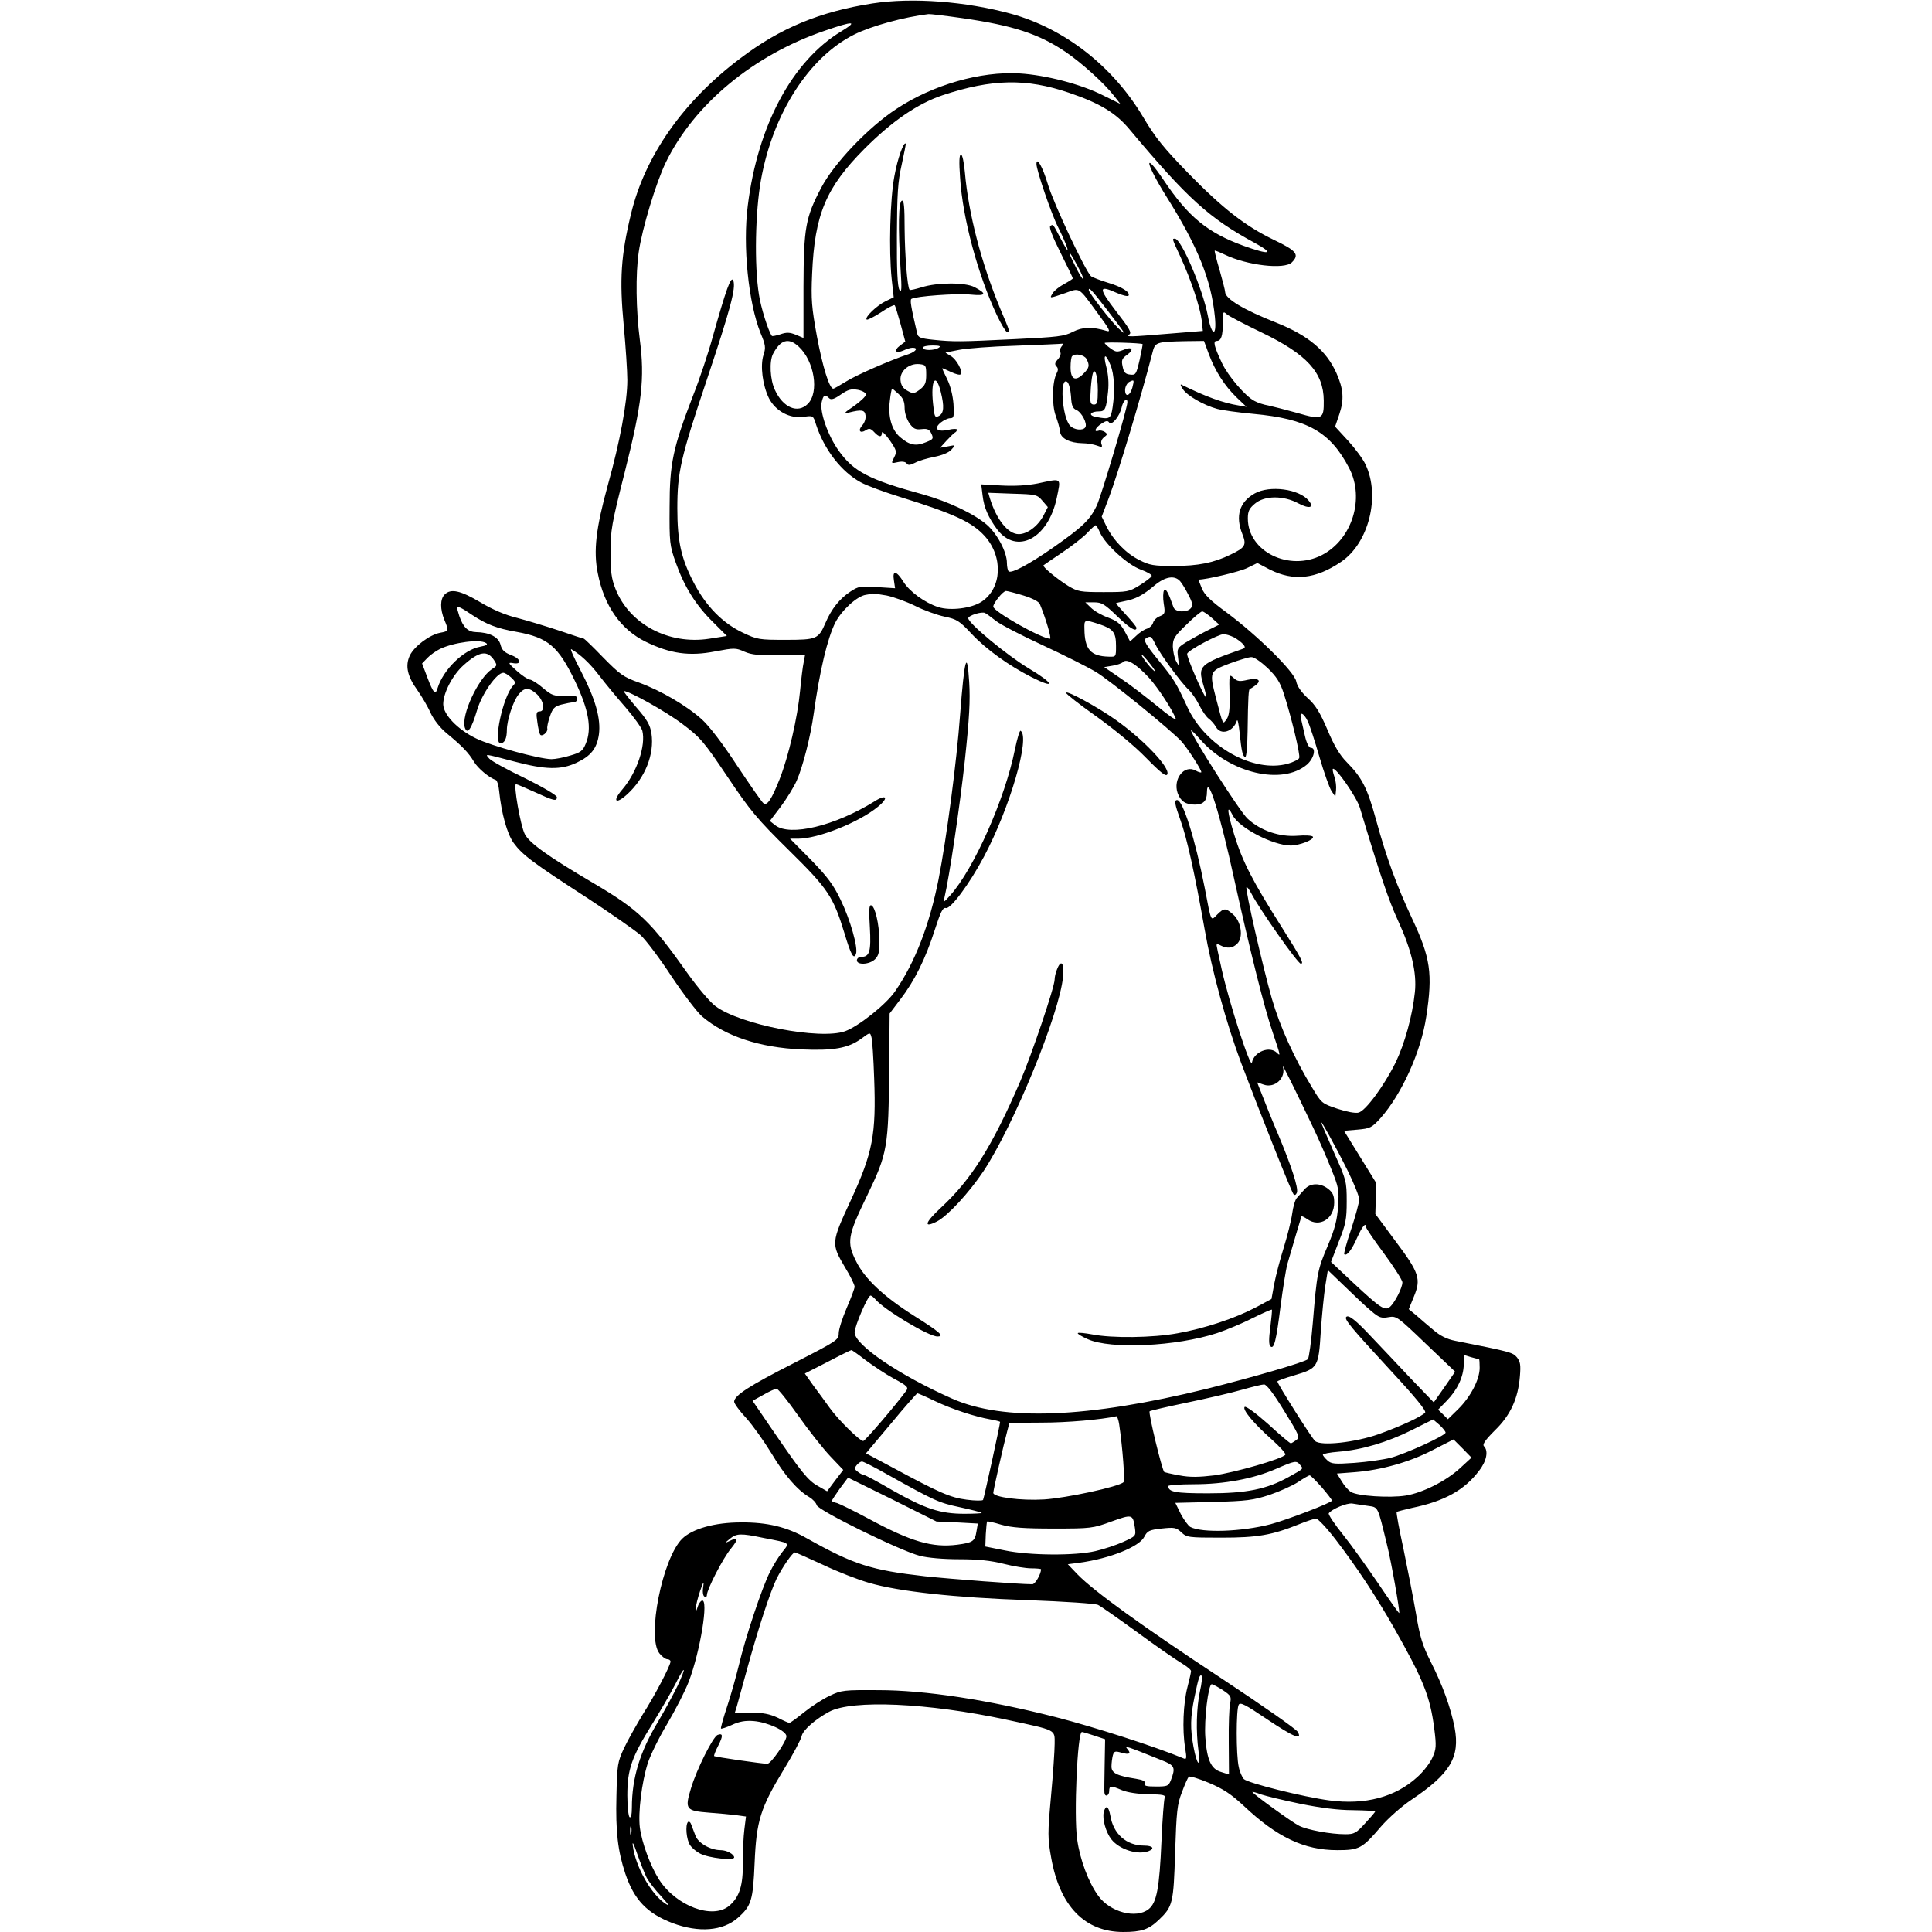 <?xml version="1.0" standalone="no"?>
<!DOCTYPE svg PUBLIC "-//W3C//DTD SVG 20010904//EN"
 "http://www.w3.org/TR/2001/REC-SVG-20010904/DTD/svg10.dtd">
<svg version="1.0" xmlns="http://www.w3.org/2000/svg"
 width="850pt" height="850pt" viewBox="0 0 850 850"
 preserveAspectRatio="xMidYMid meet">
<g transform="translate(0,850) scale(0.1,-0.1)"
fill="#000000" stroke="none">
<path d="M3839 8485 c-231 -36 -406 -108 -581 -241 -251 -188 -421 -430 -482
-686 -44 -181 -51 -287 -32 -488 9 -96 16 -205 16 -242 0 -96 -32 -270 -86
-463 -52 -189 -64 -289 -44 -387 28 -144 101 -248 212 -302 107 -52 191 -64
304 -42 85 16 91 16 129 -1 32 -14 64 -17 154 -15 l113 1 -6 -32 c-4 -17 -11
-75 -16 -127 -11 -116 -50 -286 -90 -388 -35 -88 -54 -117 -70 -107 -7 4 -58
78 -116 165 -64 98 -123 175 -156 205 -68 61 -181 127 -277 162 -68 24 -84 36
-157 110 -44 46 -83 83 -85 83 -3 0 -51 16 -107 35 -57 19 -140 44 -185 56
-54 13 -110 37 -165 70 -86 51 -129 61 -156 33 -20 -20 -20 -64 -1 -111 20
-48 20 -50 -19 -57 -46 -9 -113 -59 -133 -100 -21 -45 -11 -91 33 -152 19 -27
46 -72 58 -100 15 -31 41 -65 71 -90 68 -56 97 -86 120 -125 18 -30 67 -71 97
-81 5 -2 12 -24 14 -48 10 -98 35 -189 64 -229 38 -52 83 -86 321 -240 107
-70 214 -145 237 -165 23 -21 85 -103 136 -181 52 -78 113 -158 135 -177 102
-87 253 -137 437 -145 141 -6 205 5 263 47 39 29 39 29 45 7 4 -12 9 -94 12
-182 9 -246 -6 -326 -102 -534 -88 -190 -88 -192 -25 -299 23 -37 41 -75 41
-83 0 -8 -16 -50 -35 -94 -19 -44 -35 -94 -35 -111 0 -29 -6 -33 -195 -130
-199 -101 -265 -144 -265 -171 0 -8 24 -41 53 -72 28 -31 78 -101 111 -155 58
-97 113 -161 167 -193 15 -9 30 -25 32 -35 6 -23 368 -201 454 -223 35 -9 103
-15 174 -15 83 0 138 -6 194 -20 43 -11 98 -20 122 -20 23 0 43 -2 43 -4 0
-22 -26 -66 -38 -66 -57 0 -359 23 -472 35 -238 27 -313 51 -520 167 -88 50
-174 71 -290 70 -116 0 -214 -28 -259 -72 -87 -87 -156 -433 -100 -504 11 -14
27 -26 35 -26 8 0 14 -5 14 -10 0 -17 -68 -148 -123 -234 -27 -45 -64 -110
-81 -146 -29 -62 -31 -73 -34 -212 -4 -156 6 -242 39 -341 39 -116 96 -175
208 -218 115 -43 221 -35 287 23 60 53 67 77 74 243 8 184 25 240 129 411 40
65 75 131 78 146 5 26 60 74 121 107 101 54 435 39 780 -35 223 -48 212 -42
212 -106 0 -29 -7 -133 -16 -230 -15 -166 -15 -184 1 -273 38 -212 148 -325
317 -325 80 0 112 11 156 53 62 59 65 73 72 297 6 180 9 212 30 265 12 33 26
64 30 68 4 4 44 -8 89 -27 64 -27 98 -50 153 -101 146 -138 266 -195 411 -195
98 0 110 7 193 104 33 38 92 90 134 118 170 114 214 187 190 316 -17 88 -53
188 -106 292 -35 70 -47 107 -64 210 -12 69 -37 197 -55 284 -19 88 -33 162
-30 164 2 2 33 10 68 18 141 29 230 78 294 163 34 43 42 88 22 108 -8 8 5 27
48 70 68 66 102 139 110 238 4 49 2 64 -13 83 -19 22 -25 24 -272 73 -36 7
-66 22 -95 47 -24 20 -58 49 -76 65 l-33 27 22 54 c33 79 25 105 -80 245 l-89
120 2 68 2 68 -71 115 -71 115 59 5 c56 5 63 8 102 51 93 105 178 292 201 446
29 190 19 259 -63 433 -67 143 -113 269 -157 430 -39 142 -61 187 -130 257
-30 30 -56 73 -85 143 -33 77 -53 109 -87 139 -28 26 -46 52 -50 73 -8 42
-170 202 -306 303 -71 52 -99 79 -110 108 -8 20 -15 37 -14 37 35 0 182 35
214 51 l45 22 55 -29 c104 -52 201 -42 313 34 122 82 174 289 108 428 -11 24
-46 71 -77 105 l-57 62 19 56 c21 63 18 109 -13 179 -44 99 -124 166 -264 222
-147 58 -226 106 -226 136 0 6 -11 49 -24 95 -14 46 -23 85 -22 86 1 2 21 -6
44 -17 99 -48 264 -67 296 -34 34 34 20 51 -78 98 -127 61 -227 139 -381 297
-105 108 -143 155 -195 243 -133 224 -344 389 -580 455 -201 55 -436 73 -611
46z m396 -65 c222 -32 336 -69 454 -149 69 -47 168 -136 211 -191 l29 -37 -77
38 c-97 49 -251 89 -367 96 -171 10 -381 -50 -541 -156 -124 -81 -275 -240
-331 -347 -69 -131 -77 -175 -78 -435 l0 -226 -33 14 c-27 11 -41 12 -69 2
-19 -6 -35 -9 -37 -7 -16 21 -49 127 -57 182 -21 130 -16 366 9 505 53 293
211 539 410 639 76 38 219 77 327 90 6 1 73 -7 150 -18z m-534 -58 c-215 -130
-367 -413 -411 -766 -23 -179 3 -429 56 -561 22 -53 24 -64 13 -97 -15 -47 -4
-133 24 -190 29 -57 93 -91 153 -82 41 6 42 6 54 -33 36 -111 112 -209 197
-255 27 -15 107 -44 178 -66 234 -73 311 -109 367 -170 83 -92 76 -230 -13
-289 -45 -30 -138 -41 -191 -24 -59 19 -126 68 -153 111 -31 50 -50 53 -42 6
l5 -34 -79 5 c-73 5 -82 4 -118 -20 -47 -31 -83 -76 -109 -137 -31 -72 -39
-75 -176 -75 -116 0 -124 1 -189 32 -88 42 -161 116 -215 220 -55 106 -72 181
-72 326 0 159 14 221 130 567 103 308 129 404 116 436 -10 22 -32 -41 -90
-247 -19 -70 -58 -187 -87 -260 -88 -229 -103 -297 -103 -489 -1 -156 0 -169
27 -245 38 -107 88 -187 163 -261 l62 -62 -77 -12 c-179 -28 -352 64 -413 219
-18 45 -22 77 -22 161 0 96 5 126 62 350 77 305 89 416 67 585 -17 131 -19
289 -5 385 15 105 77 309 120 397 125 255 385 471 699 578 127 44 148 43 72
-3z m1002 -270 c136 -46 207 -89 268 -163 254 -303 349 -389 550 -498 89 -49
66 -54 -51 -12 -158 58 -242 127 -350 288 -90 134 -82 79 10 -69 141 -224 199
-370 215 -532 9 -90 -14 -87 -31 5 -22 116 -117 339 -145 339 -13 0 -13 1 25
-81 46 -100 86 -221 93 -278 l5 -47 -148 -12 c-180 -15 -194 -15 -175 -3 11 7
-2 29 -59 102 -78 102 -78 117 4 80 25 -11 48 -16 51 -12 9 15 -29 39 -90 57
-33 10 -66 23 -74 28 -23 17 -167 323 -191 406 -22 74 -50 124 -50 88 0 -27
66 -221 95 -277 29 -58 46 -101 41 -101 -2 0 -16 24 -31 53 -33 63 -31 61 -44
53 -7 -5 10 -48 44 -116 30 -60 55 -112 55 -115 0 -2 -17 -13 -37 -24 -21 -11
-44 -29 -51 -40 -15 -25 -18 -25 53 -1 68 24 57 31 145 -89 52 -70 58 -83 39
-77 -64 19 -106 18 -149 -4 -38 -20 -68 -23 -254 -32 -246 -12 -269 -12 -359
-3 -58 6 -68 10 -72 29 -28 120 -32 147 -25 151 19 12 201 25 259 19 70 -7 75
3 18 33 -41 21 -163 21 -232 -1 -27 -8 -51 -14 -53 -11 -10 9 -21 153 -22 268
0 98 -3 128 -12 124 -15 -4 -17 -117 -6 -297 6 -92 5 -111 -5 -95 -8 14 -12
84 -11 240 1 183 4 235 21 310 11 50 19 92 18 93 -9 10 -36 -65 -50 -143 -19
-100 -25 -326 -12 -452 l9 -81 -35 -17 c-38 -18 -94 -71 -84 -81 3 -3 31 11
62 31 31 21 58 35 61 32 3 -2 14 -39 26 -82 l21 -78 -24 -18 c-29 -22 -18 -36
16 -21 14 7 32 12 40 12 26 0 16 -16 -17 -28 -82 -27 -235 -94 -278 -122 -26
-16 -50 -30 -54 -30 -17 0 -47 97 -72 231 -23 126 -26 161 -21 274 11 262 61
380 231 551 122 122 233 198 343 235 217 72 368 75 556 11z m36 -759 c17 -31
29 -58 27 -61 -3 -2 -19 23 -35 57 -39 77 -33 80 8 4z m127 -190 c90 -118 94
-123 55 -88 -32 30 -131 157 -131 169 0 14 12 2 76 -81z m685 -106 c199 -96
272 -176 273 -299 1 -83 -6 -87 -116 -55 -51 14 -109 29 -128 33 -19 3 -47 12
-61 20 -39 20 -115 108 -143 167 -35 74 -40 97 -23 97 20 0 27 22 27 82 0 48
1 50 18 35 9 -8 78 -44 153 -80z m-2037 -62 c69 -64 91 -201 40 -252 -44 -44
-109 -17 -145 62 -21 45 -25 125 -8 158 33 63 69 73 113 32z m1513 11 c1 -1
-5 -32 -13 -69 -15 -64 -17 -68 -42 -65 -21 2 -28 10 -33 36 -6 27 -3 35 20
51 33 24 21 38 -18 21 -26 -10 -33 -9 -55 7 -14 10 -26 21 -26 24 0 5 161 0
167 -5z m291 -43 c28 -75 69 -140 123 -192 l43 -41 -34 6 c-69 11 -146 39
-253 92 -5 2 -2 -7 7 -20 19 -29 92 -71 151 -87 22 -6 94 -16 160 -22 237 -22
338 -79 421 -239 69 -133 13 -313 -120 -382 -144 -74 -326 15 -326 161 0 32 6
44 31 65 42 36 126 37 192 1 47 -25 71 -19 45 12 -42 52 -172 69 -238 32 -67
-38 -86 -99 -54 -179 19 -48 13 -59 -52 -90 -73 -36 -143 -50 -250 -50 -87 0
-107 3 -151 26 -59 29 -114 86 -145 148 l-21 43 32 84 c42 113 140 438 191
636 12 48 15 49 146 52 l81 1 21 -57z m-648 32 c-6 -8 -9 -19 -5 -25 4 -6 -1
-20 -11 -31 -13 -14 -15 -22 -6 -31 8 -8 8 -17 1 -30 -20 -37 -22 -140 -4
-188 9 -25 18 -56 19 -70 3 -29 43 -49 98 -50 20 0 49 -5 63 -10 24 -9 26 -8
21 6 -4 10 1 22 11 30 16 12 16 15 3 24 -8 5 -21 8 -27 5 -23 -8 -14 14 13 31
19 13 28 14 33 6 11 -18 47 26 56 66 6 29 25 46 25 22 0 -26 -114 -410 -135
-455 -30 -63 -63 -94 -193 -185 -105 -73 -180 -113 -194 -104 -4 3 -8 20 -8
37 0 49 -43 129 -89 169 -58 49 -168 101 -281 133 -238 65 -304 100 -370 192
-48 67 -84 171 -75 213 7 32 14 37 33 18 8 -8 21 -5 51 16 32 22 45 26 75 21
20 -4 36 -13 36 -21 0 -7 -24 -30 -52 -50 -45 -30 -48 -35 -23 -29 56 14 70
12 73 -13 2 -13 -4 -32 -14 -43 -21 -23 -10 -38 15 -22 15 10 22 8 37 -8 21
-23 34 -24 34 -3 0 9 15 -6 34 -32 31 -46 33 -51 20 -76 -14 -28 -14 -28 17
-21 19 4 34 1 38 -6 6 -9 15 -8 37 3 16 9 54 20 85 26 35 7 64 19 75 32 19 21
19 21 -16 14 l-34 -6 29 32 c17 18 33 34 38 36 4 2 7 7 7 12 0 4 -17 4 -37 -1
-50 -11 -67 5 -34 32 13 10 31 19 41 19 17 0 18 7 15 62 -3 38 -13 80 -28 110
-13 26 -23 48 -21 48 2 0 19 -8 39 -17 19 -9 38 -14 41 -10 12 12 -18 68 -45
82 -14 8 -23 14 -20 15 4 0 31 5 60 11 30 6 142 15 249 18 107 4 199 8 204 9
5 1 3 -5 -4 -13z m-540 -5 c-20 -13 -70 -13 -70 0 0 6 19 10 43 10 31 0 38 -3
27 -10z m650 -49 c15 -29 13 -39 -14 -66 -35 -35 -56 -24 -56 29 0 24 3 46 7
49 13 14 53 6 63 -12z m106 -28 c16 -38 20 -113 9 -185 -8 -52 -12 -54 -75
-42 -34 7 -23 24 16 24 26 0 31 11 39 87 4 37 1 77 -8 110 -15 57 -3 61 19 6z
m-811 -42 c0 -36 -5 -47 -28 -65 -26 -19 -30 -19 -55 -5 -19 10 -28 24 -30 46
-4 40 37 75 82 71 29 -3 31 -5 31 -47z m755 -68 c0 -53 -3 -63 -17 -63 -15 0
-18 8 -15 52 1 29 5 64 8 77 9 43 24 2 24 -66z m-691 -7 c16 -65 14 -94 -8
-106 -18 -9 -20 -5 -26 54 -11 104 12 140 34 52z m573 -19 c2 -41 7 -54 24
-61 23 -10 49 -60 39 -76 -10 -16 -51 -12 -68 8 -35 39 -46 220 -11 191 7 -6
14 -34 16 -62z m270 38 c-10 -37 -32 -45 -32 -11 0 14 8 29 17 35 23 12 24 11
15 -24z m-1028 -29 c19 -17 26 -33 26 -61 0 -22 9 -49 21 -67 18 -25 27 -29
54 -26 25 3 34 -1 43 -20 10 -22 8 -25 -25 -38 -43 -18 -71 -13 -112 22 -38
32 -55 90 -46 161 3 29 8 53 10 53 2 0 15 -11 29 -24z m885 -608 c24 -54 122
-143 180 -164 28 -10 50 -23 48 -28 -2 -6 -26 -24 -53 -41 -47 -29 -54 -30
-159 -30 -102 0 -113 2 -155 27 -50 31 -116 86 -109 91 2 2 39 27 82 56 42 28
92 67 110 86 17 18 34 34 37 34 3 1 12 -14 19 -31z m353 -215 c9 -10 25 -37
37 -61 18 -34 20 -47 10 -58 -17 -20 -68 -18 -76 4 -23 66 -34 86 -42 74 -4
-7 -5 -33 -1 -58 7 -42 5 -46 -17 -55 -14 -5 -27 -18 -30 -29 -3 -11 -15 -22
-27 -26 -11 -3 -33 -17 -47 -31 l-27 -25 -23 43 c-19 35 -34 47 -74 62 -28 10
-61 29 -75 43 l-25 24 39 0 c33 0 46 -8 100 -60 57 -55 86 -72 86 -52 0 4 -20
29 -45 56 -25 27 -45 50 -45 52 0 1 17 5 37 9 48 9 80 25 132 69 48 40 89 46
113 19z m-689 -63 c39 -12 68 -27 72 -38 27 -65 52 -152 45 -152 -38 0 -250
120 -250 141 0 16 43 69 56 69 6 0 41 -9 77 -20z m-602 0 c29 -6 85 -26 124
-45 39 -20 98 -41 131 -48 53 -11 65 -18 119 -76 65 -69 163 -139 263 -190
109 -55 101 -29 -13 39 -96 58 -265 198 -265 220 0 12 60 31 74 23 6 -3 28
-19 48 -35 20 -16 113 -64 206 -107 93 -43 198 -96 233 -117 62 -37 331 -256
377 -306 27 -30 92 -131 87 -136 -2 -2 -13 1 -25 8 -50 27 -100 -37 -79 -99
13 -36 35 -51 76 -51 37 0 53 16 53 55 1 85 58 -96 120 -383 69 -312 132 -566
170 -676 34 -101 35 -105 18 -88 -32 32 -101 5 -110 -43 -5 -30 -99 259 -133
410 -8 39 -18 80 -20 93 -5 20 -3 22 14 13 30 -16 56 -13 76 9 26 28 15 97
-20 127 -33 29 -40 29 -70 -1 -29 -29 -25 -37 -55 119 -42 215 -96 385 -121
385 -14 0 -11 -17 15 -90 28 -77 62 -231 106 -479 32 -183 95 -412 160 -586
80 -212 222 -570 231 -579 5 -6 11 -3 15 7 7 20 -23 114 -83 257 -25 58 -55
133 -68 167 l-24 61 29 -10 c49 -17 99 30 84 79 -5 19 56 -105 133 -267 25
-52 61 -135 80 -183 33 -81 35 -94 30 -165 -4 -60 -14 -98 -45 -172 -45 -105
-48 -120 -66 -338 -7 -84 -17 -157 -22 -162 -13 -13 -244 -80 -444 -130 -525
-129 -896 -144 -1122 -43 -232 103 -428 236 -428 291 0 27 58 162 70 162 4 0
13 -7 21 -16 38 -46 235 -164 273 -164 33 0 12 19 -101 90 -133 84 -218 163
-256 240 -43 85 -38 113 48 290 90 187 94 210 97 563 l2 238 47 62 c63 82 111
179 151 304 26 80 36 102 49 98 20 -7 103 104 168 226 114 214 205 527 161
554 -4 2 -15 -35 -25 -83 -43 -215 -180 -525 -285 -642 -29 -32 -31 -33 -25
-10 22 93 68 403 90 605 20 187 24 263 19 345 -9 147 -21 104 -40 -145 -15
-206 -59 -541 -95 -725 -40 -200 -103 -364 -190 -490 -39 -58 -161 -155 -221
-177 -110 -39 -463 29 -571 111 -23 17 -77 81 -120 141 -166 234 -215 281
-422 403 -192 113 -276 173 -296 212 -19 36 -51 220 -39 220 4 0 41 -16 83
-35 83 -38 97 -42 97 -22 0 8 -63 45 -140 83 -78 37 -148 76 -157 86 -20 23
-26 23 108 -12 140 -37 206 -38 275 -6 64 30 90 63 99 125 9 69 -15 155 -79
278 -30 57 -49 100 -43 97 40 -23 82 -62 124 -117 26 -34 78 -97 115 -139 37
-43 70 -89 74 -103 16 -65 -24 -183 -87 -257 -46 -53 -32 -70 20 -23 79 72
121 176 107 269 -6 37 -19 60 -68 116 -33 39 -57 70 -54 70 24 0 187 -91 258
-145 80 -60 94 -77 199 -233 100 -149 129 -184 269 -322 174 -171 196 -205
245 -365 29 -97 41 -118 51 -92 10 27 -25 151 -68 239 -31 65 -58 101 -130
175 l-92 93 35 0 c88 0 269 72 352 141 49 40 37 57 -16 23 -174 -108 -371
-155 -436 -105 l-24 19 48 63 c26 35 58 87 70 114 27 61 61 194 75 295 26 187
60 331 95 401 28 54 95 116 134 122 14 2 29 5 32 6 4 0 30 -4 60 -9z m-1823
-86 c62 -41 108 -59 195 -74 138 -25 183 -63 257 -217 60 -125 75 -209 47
-275 -13 -32 -23 -39 -68 -52 -29 -9 -66 -16 -83 -16 -55 1 -264 58 -331 91
-83 40 -145 106 -145 151 0 49 41 128 89 171 69 62 105 68 135 22 14 -22 14
-24 -10 -39 -60 -40 -136 -203 -119 -257 11 -33 29 -7 54 77 21 71 86 164 115
164 7 0 22 -9 35 -21 20 -19 21 -23 7 -37 -44 -50 -87 -252 -54 -252 18 0 28
21 28 59 0 41 27 125 51 155 26 33 47 33 82 1 30 -29 37 -75 11 -75 -14 0 -16
-8 -10 -46 3 -25 9 -50 12 -55 7 -13 35 9 32 25 -2 6 3 30 11 53 12 36 20 45
50 53 20 5 44 10 54 10 9 0 17 7 17 16 0 12 -11 15 -54 13 -49 -2 -58 1 -97
34 -23 20 -50 37 -58 37 -9 1 -35 18 -58 39 -36 32 -39 37 -19 34 43 -9 40 17
-3 34 -32 12 -43 23 -49 47 -9 34 -49 54 -108 55 -35 1 -56 21 -73 70 -6 19
-11 36 -11 37 0 10 20 1 68 -32z m3254 -13 l32 -29 -54 -27 c-30 -15 -72 -39
-94 -52 -37 -24 -38 -27 -33 -66 5 -40 5 -41 -8 -17 -8 14 -14 43 -15 65 0 35
6 45 60 97 32 32 64 58 69 58 6 0 25 -13 43 -29z m-496 -27 c62 -21 74 -36 74
-96 0 -48 0 -48 -32 -47 -80 2 -106 32 -107 122 -1 42 -1 42 65 21z m593 -58
c15 -8 33 -22 40 -30 11 -13 10 -17 -5 -22 -188 -66 -195 -73 -169 -160 8 -26
13 -49 11 -51 -6 -7 -87 179 -83 191 6 16 136 85 160 86 10 0 30 -6 46 -14z
m-345 -32 c20 -42 114 -170 146 -199 12 -11 33 -41 46 -67 13 -26 32 -53 42
-60 10 -7 24 -23 31 -35 21 -40 77 -23 93 27 3 8 8 -16 12 -55 8 -81 14 -105
25 -105 5 0 9 51 10 113 2 152 4 187 11 187 3 0 13 7 24 15 29 22 11 34 -35
24 -34 -8 -45 -7 -60 7 -22 20 -22 22 -19 -86 1 -53 -3 -81 -14 -95 -17 -23
-14 -29 -46 93 -30 117 -29 119 60 153 41 15 84 28 95 28 12 1 43 -21 72 -48
39 -38 55 -62 71 -112 32 -98 74 -270 68 -284 -2 -6 -25 -18 -50 -25 -152 -42
-362 76 -442 249 -50 108 -57 120 -127 206 -56 68 -67 89 -56 96 21 13 24 12
43 -27z m-2946 7 c10 -6 3 -11 -24 -16 -74 -13 -164 -101 -189 -183 -9 -32
-19 -21 -45 48 l-23 61 23 24 c12 13 38 31 56 40 61 29 175 44 202 26z m2923
-93 c19 -24 26 -37 16 -29 -20 16 -61 71 -54 71 3 0 20 -19 38 -42z m-4 -62
c40 -45 100 -137 116 -178 3 -10 -33 15 -81 55 -48 39 -120 95 -161 122 l-73
50 36 6 c21 3 42 11 48 17 16 16 60 -12 115 -72z m696 -188 c9 -18 32 -89 52
-158 20 -69 44 -136 53 -150 l17 -25 3 28 c2 16 -1 42 -7 59 -6 17 -9 33 -7
35 11 11 105 -124 119 -171 87 -290 126 -406 168 -497 59 -128 83 -229 74
-314 -11 -105 -45 -227 -85 -310 -50 -101 -132 -213 -163 -220 -13 -4 -54 4
-93 17 -68 23 -70 24 -111 93 -80 131 -142 270 -177 390 -41 144 -119 485
-112 492 2 3 12 -10 22 -29 34 -66 203 -307 217 -308 15 0 4 21 -84 161 -128
202 -173 289 -209 407 -32 105 -34 139 -6 84 28 -54 175 -131 254 -132 39 0
106 26 98 39 -3 5 -34 7 -68 4 -78 -6 -162 22 -219 75 -32 28 -249 368 -249
389 0 3 19 -16 42 -42 130 -147 359 -201 468 -109 31 27 42 74 17 74 -8 0 -19
21 -26 53 -6 28 -14 62 -17 75 -9 34 12 26 29 -10z m178 -1982 c27 -55 49
-110 49 -123 0 -13 -16 -72 -35 -130 -20 -58 -33 -108 -31 -111 11 -10 34 20
57 73 22 49 39 70 39 46 0 -5 36 -58 80 -117 44 -60 80 -116 80 -126 0 -24
-34 -90 -55 -108 -22 -18 -41 -6 -160 105 l-99 93 34 89 c31 77 35 99 35 178
0 87 -2 94 -54 210 -29 66 -55 127 -58 135 -8 25 66 -109 118 -214z m103 -615
c33 -28 44 -32 75 -26 35 6 39 3 164 -117 l129 -123 -47 -68 -47 -67 -103 107
c-56 60 -133 141 -171 181 -68 73 -101 99 -111 88 -10 -10 22 -48 190 -230
115 -124 163 -183 157 -191 -15 -17 -105 -59 -205 -95 -102 -36 -253 -53 -279
-30 -14 11 -166 252 -166 262 0 3 33 15 74 27 105 31 107 35 117 193 5 73 14
164 20 202 l11 68 77 -74 c42 -41 93 -89 115 -107z m-2226 -215 c32 -24 87
-61 124 -81 60 -32 66 -39 55 -54 -42 -58 -181 -221 -189 -221 -15 0 -109 92
-147 145 -20 28 -53 73 -74 101 l-36 51 100 51 c55 29 102 52 105 52 3 0 31
-20 62 -44z m2699 4 c2 0 3 -17 3 -38 0 -51 -40 -128 -95 -182 l-45 -44 -21
21 -22 21 38 39 c47 48 74 106 75 160 l0 42 32 -10 c18 -5 34 -9 35 -9z m-858
-226 c67 -108 71 -117 54 -130 -10 -7 -21 -14 -24 -14 -4 0 -49 38 -100 85
-54 48 -98 80 -103 75 -11 -11 38 -71 119 -143 36 -32 63 -62 60 -67 -11 -18
-224 -79 -313 -91 -67 -8 -107 -9 -153 0 -34 6 -64 13 -67 15 -10 11 -71 261
-64 267 4 3 78 20 164 38 87 18 195 43 240 56 46 13 90 24 99 24 11 1 42 -40
88 -115z m-2138 -21 c46 -65 109 -145 141 -179 l58 -61 -36 -47 -35 -47 -40
23 c-44 24 -74 62 -202 249 l-86 126 47 26 c26 15 52 27 59 27 6 0 49 -53 94
-117z m602 63 c78 -37 177 -69 245 -81 23 -4 42 -9 42 -11 0 -11 -71 -337 -75
-343 -2 -4 -35 -4 -72 1 -72 9 -121 31 -325 141 l-118 63 111 132 c60 73 113
132 115 132 3 0 38 -15 77 -34z m811 -103 c15 -102 26 -247 19 -254 -20 -20
-253 -70 -350 -76 -103 -6 -223 10 -223 29 0 11 46 215 61 270 l10 38 142 1
c112 0 261 13 329 28 3 0 9 -16 12 -36z m1436 -36 c0 -13 -177 -94 -243 -111
-32 -8 -103 -18 -158 -22 -87 -6 -102 -5 -119 11 -11 10 -20 21 -20 25 0 4 31
10 70 13 101 8 215 42 321 95 l94 47 28 -24 c15 -14 27 -29 27 -34z m64 -156
c-62 -57 -165 -109 -240 -121 -69 -11 -212 -2 -240 16 -12 7 -30 28 -41 47
l-21 34 78 6 c116 9 241 44 343 97 l92 47 40 -40 39 -40 -50 -46z m-2520 -28
c210 -117 225 -124 318 -144 51 -11 94 -22 97 -25 2 -2 -32 -4 -76 -4 -107 0
-173 22 -316 103 -63 37 -120 67 -124 67 -5 0 -18 6 -28 14 -16 12 -17 16 -6
30 7 9 18 16 23 16 6 0 56 -25 112 -57z m1816 42 c15 -18 18 -15 -50 -53 -97
-54 -185 -72 -355 -72 -145 0 -175 6 -175 32 0 4 51 8 113 8 133 0 262 24 362
68 83 36 89 37 105 17z m94 -97 c25 -29 46 -56 46 -60 0 -9 -198 -85 -270
-104 -127 -33 -301 -39 -353 -12 -9 5 -28 31 -42 57 l-24 49 167 4 c148 4 176
8 247 31 44 15 100 40 125 56 25 17 48 30 52 30 3 1 27 -23 52 -51z m-1603
-156 l91 -5 -6 -35 c-7 -43 -16 -49 -84 -58 -111 -14 -203 13 -392 115 -63 34
-125 64 -137 68 -13 3 -23 7 -23 10 0 3 16 27 35 54 l36 48 195 -96 194 -97
91 -4z m1806 73 c48 -7 43 2 85 -170 20 -79 58 -298 54 -302 -1 -2 -43 57 -92
130 -49 72 -119 170 -156 216 -37 46 -65 88 -62 93 12 18 80 47 104 43 14 -2
44 -7 67 -10z m-1024 -96 c5 -37 5 -37 -52 -63 -31 -14 -86 -32 -121 -40 -89
-21 -290 -20 -400 3 l-85 17 2 54 c2 29 4 54 6 56 1 2 30 -4 62 -14 46 -13
101 -17 230 -17 165 0 173 1 255 31 92 33 94 32 103 -27z m883 -52 c92 -120
175 -245 256 -387 130 -229 160 -304 178 -444 10 -78 9 -91 -8 -129 -10 -23
-40 -62 -66 -85 -97 -89 -230 -124 -388 -103 -113 15 -358 76 -376 94 -7 8
-18 32 -22 53 -12 51 -12 255 0 274 7 12 30 0 123 -63 118 -79 158 -96 137
-57 -6 12 -158 118 -338 237 -346 228 -559 382 -631 456 l-43 45 53 7 c132 18
261 70 283 113 14 27 22 31 76 37 56 6 64 5 87 -16 24 -23 31 -24 176 -24 161
0 223 11 345 60 31 13 64 23 72 24 8 0 47 -41 86 -92z m-2518 7 c123 -24 117
-20 84 -62 -16 -20 -41 -60 -55 -89 -34 -66 -109 -292 -136 -408 -12 -49 -35
-132 -52 -183 -17 -51 -29 -95 -27 -97 2 -2 24 5 48 16 32 15 59 20 96 17 61
-5 144 -43 144 -67 0 -23 -68 -121 -84 -121 -22 0 -230 30 -234 34 -2 2 6 23
18 46 22 43 21 56 -3 47 -20 -8 -92 -151 -117 -235 -28 -92 -23 -99 80 -107
41 -3 95 -8 119 -11 l43 -6 -7 -56 c-4 -31 -7 -97 -7 -145 2 -102 -15 -154
-60 -192 -73 -61 -233 -1 -308 115 -39 61 -76 162 -85 230 -8 65 8 197 35 283
11 34 49 112 85 172 36 61 79 144 95 186 51 133 89 367 58 357 -7 -3 -15 -15
-19 -29 -6 -19 -7 -20 -7 -4 -1 11 8 45 18 75 15 43 18 47 14 19 -4 -22 -1
-40 5 -43 6 -4 11 -1 11 6 0 25 71 163 106 205 35 43 32 53 -9 32 -19 -9 -18
-7 3 10 30 25 48 26 148 5z m264 -119 c65 -31 156 -66 202 -79 130 -38 376
-65 698 -76 160 -6 299 -15 309 -21 11 -5 88 -59 172 -120 83 -61 171 -122
195 -136 23 -14 42 -29 42 -35 0 -6 -7 -38 -16 -72 -18 -70 -23 -186 -10 -265
8 -50 7 -54 -10 -46 -120 50 -390 137 -558 180 -302 77 -577 119 -781 119
-152 1 -163 0 -215 -25 -30 -14 -81 -47 -112 -72 -32 -26 -61 -47 -65 -47 -4
0 -27 10 -52 23 -35 16 -64 22 -117 22 l-71 0 8 25 c4 14 24 86 44 160 51 186
103 345 132 405 27 53 70 115 80 115 4 0 60 -25 125 -55z m-641 -532 c-18 -37
-57 -109 -86 -158 -79 -131 -115 -247 -115 -378 0 -30 -4 -46 -10 -42 -5 3
-10 47 -10 96 0 115 19 168 109 313 38 61 84 141 103 178 43 86 50 79 9 -9z
m2298 -25 c-15 -71 -18 -174 -6 -263 10 -77 -7 -62 -22 19 -15 81 -14 131 4
218 18 87 23 103 32 95 3 -4 0 -35 -8 -69z m101 6 c36 -24 38 -29 32 -58 -4
-17 -7 -94 -6 -172 l1 -141 -35 11 c-44 13 -62 53 -69 152 -6 76 13 234 28
234 5 0 27 -12 49 -26z m-566 -200 l48 -16 -2 -112 c-1 -61 -2 -117 -1 -123 2
-21 21 -14 21 7 0 24 7 25 56 4 24 -10 69 -17 117 -18 64 -1 76 -3 71 -16 -3
-8 -10 -94 -14 -190 -9 -208 -21 -272 -57 -300 -55 -43 -169 -13 -221 59 -43
59 -81 160 -93 249 -15 103 1 472 21 472 3 0 28 -7 54 -16z m296 -108 c59 -23
63 -32 41 -89 -10 -25 -15 -27 -65 -27 -43 0 -54 3 -50 14 4 9 -7 15 -38 20
-84 13 -108 25 -108 54 0 15 3 37 6 49 5 18 10 20 37 12 36 -10 45 -5 27 16
-14 16 -6 14 150 -49z m611 -192 c89 -18 167 -28 231 -28 54 -1 98 -3 98 -6 0
-3 -20 -26 -44 -52 -39 -43 -48 -48 -87 -48 -65 0 -167 19 -203 37 -31 15
-206 142 -206 149 0 2 18 -3 39 -11 21 -7 99 -26 172 -41z m-2944 -131 c-3
-10 -5 -4 -5 12 0 17 2 24 5 18 2 -7 2 -21 0 -30z m67 -192 c10 -19 39 -57 65
-84 34 -38 39 -46 18 -32 -62 40 -132 164 -143 255 -3 22 4 9 19 -35 13 -38
32 -85 41 -104z"/>
<path d="M4224 7718 c11 -179 79 -429 162 -605 19 -40 39 -73 44 -73 14 0 15
-3 -29 101 -84 203 -140 418 -156 602 -4 43 -11 77 -17 77 -8 0 -9 -32 -4
-102z"/>
<path d="M4565 6373 c-46 -9 -101 -12 -159 -9 l-89 5 6 -49 c6 -53 25 -96 64
-149 86 -113 224 -41 262 137 19 93 25 88 -84 65z m21 -76 l24 -28 -19 -37
c-24 -46 -71 -82 -109 -82 -47 0 -98 64 -127 158 l-7 24 107 -4 c103 -3 108
-4 131 -31z"/>
<path d="M4690 5452 c0 -5 60 -52 132 -103 77 -55 170 -131 220 -183 67 -68
89 -85 94 -72 11 30 -104 151 -226 238 -80 57 -220 133 -220 120z"/>
<path d="M3827 4421 c6 -107 -1 -131 -38 -131 -11 0 -19 -7 -19 -15 0 -22 56
-19 80 5 16 16 20 33 19 83 -1 72 -19 149 -36 154 -9 3 -11 -20 -6 -96z"/>
<path d="M4650 4234 c-6 -14 -10 -33 -10 -43 0 -33 -102 -334 -152 -450 -123
-285 -215 -431 -348 -554 -71 -66 -79 -92 -18 -61 47 24 141 126 204 220 132
198 336 695 351 857 6 61 -9 79 -27 31z"/>
<path d="M5740 3268 c-12 -13 -27 -30 -34 -38 -8 -8 -17 -40 -21 -70 -4 -30
-21 -97 -37 -149 -16 -51 -35 -123 -42 -160 l-12 -66 -69 -37 c-91 -48 -226
-93 -345 -114 -109 -20 -287 -22 -374 -5 -33 6 -62 9 -64 6 -3 -3 17 -15 44
-27 100 -45 389 -32 569 27 41 14 112 43 156 66 45 22 83 39 85 37 1 -2 -2
-37 -7 -77 -7 -50 -7 -77 0 -84 16 -16 26 24 45 177 10 76 23 159 30 185 19
66 60 205 62 210 2 1 13 -4 26 -13 54 -38 118 2 118 73 0 31 -6 44 -26 60 -35
28 -79 27 -104 -1z"/>
<path d="M3027 484 c-13 -13 -7 -79 9 -102 8 -12 28 -29 44 -37 38 -20 150
-32 150 -17 0 14 -33 32 -59 32 -45 0 -99 31 -111 63 -7 18 -15 40 -19 50 -3
10 -10 15 -14 11z"/>
<path d="M4856 527 c-7 -30 9 -88 34 -120 35 -44 116 -70 164 -51 28 11 17 24
-20 24 -78 0 -136 51 -149 132 -8 43 -20 49 -29 15z"/>
</g>
</svg>
